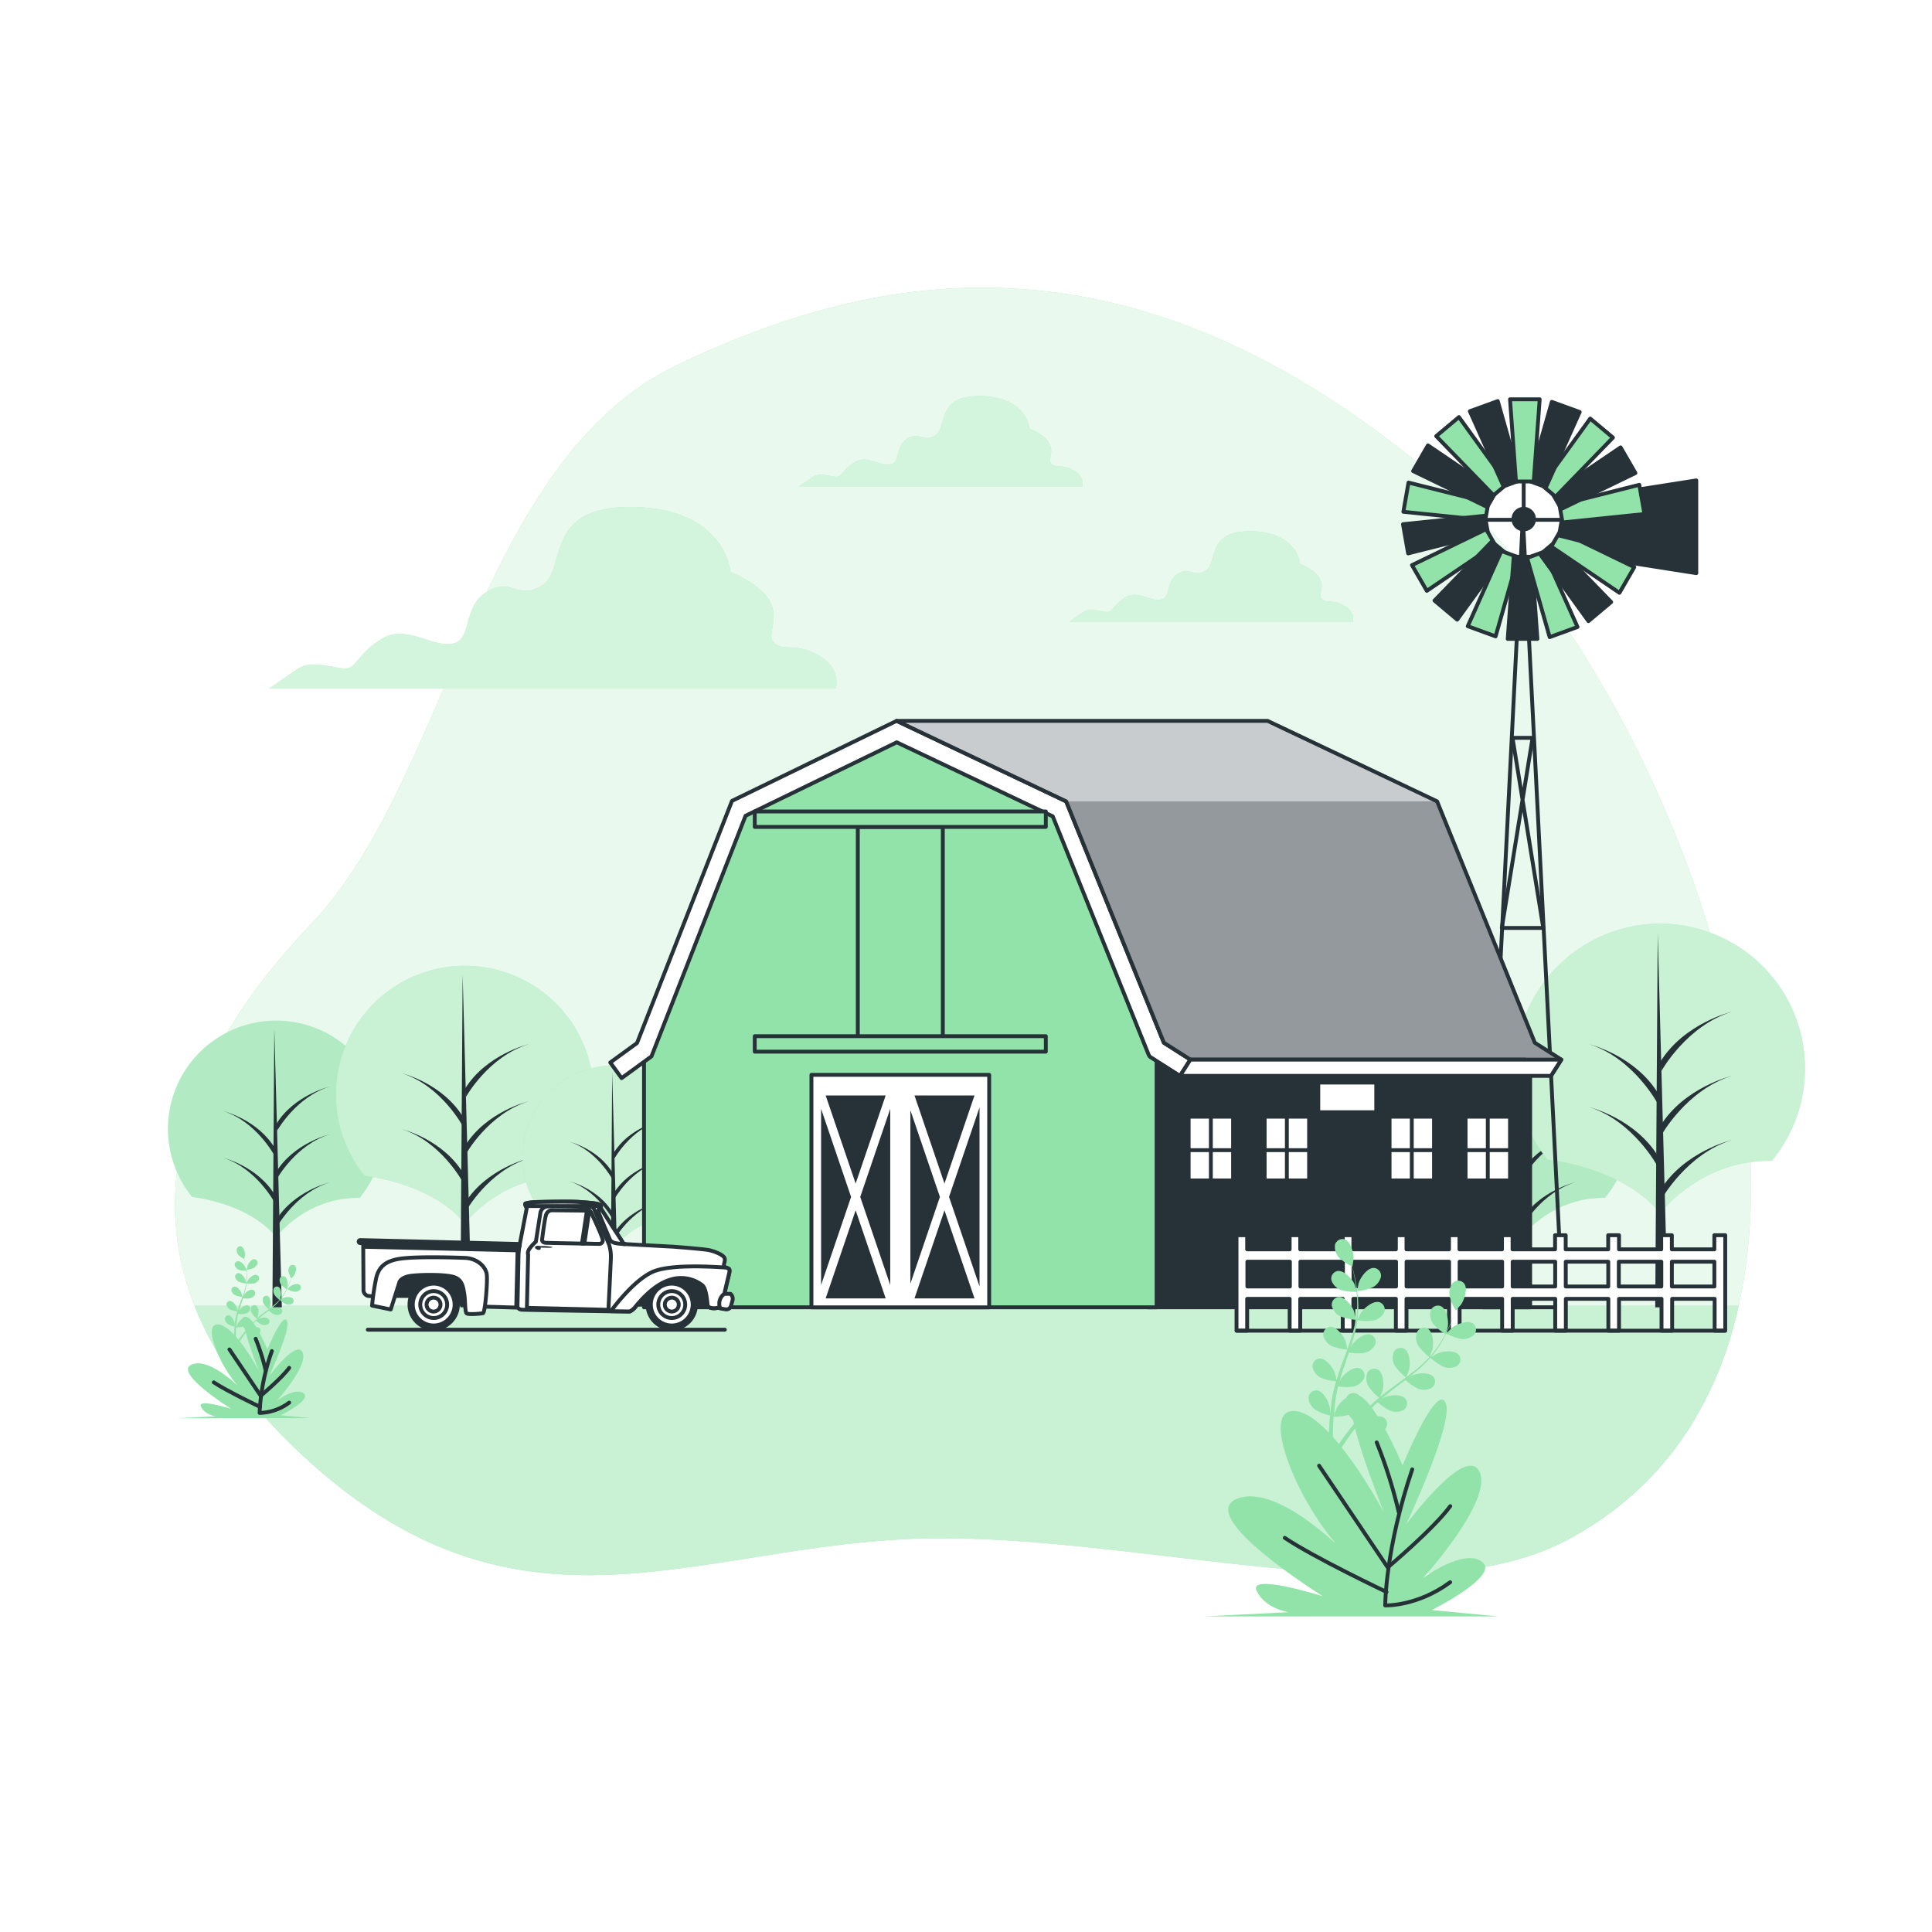 <svg class="animated" id="freepik_stories-country-side" xmlns="http://www.w3.org/2000/svg" xmlns:xlink="http://www.w3.org/1999/xlink" viewBox="0 0 500 500" version="1.1" xmlns:svgjs="http://svgjs.com/svgjs"><style>svg#freepik_stories-country-side:not(.animated) .animable {opacity: 0;}svg#freepik_stories-country-side.animated #freepik--Clouds--inject-31 {animation: 1s 1 forwards cubic-bezier(.36,-0.01,.5,1.38) slideLeft,1.5s Infinite  linear floating;animation-delay: 0s,1s;}            @keyframes slideLeft {                0% {                    opacity: 0;                    transform: translateX(-30px);                }                100% {                    opacity: 1;                    transform: translateX(0);                }            }                    @keyframes floating {                0% {                    opacity: 1;                    transform: translateY(0px);                }                50% {                    transform: translateY(-10px);                }                100% {                    opacity: 1;                    transform: translateY(0px);                }            }        </style><g id="freepik--background-simple--inject-31" class="animable" style="transform-origin: 249.226px 241.047px;"><path d="M452,326.14c8.83-69.74-34-162.42-78.33-200.69-80.09-69.1-146.63-55.74-198.39-31S116.18,201.84,80.44,239.22,24.38,326.88,78.6,376.94s98,24.62,154.64,21.44,131.85,21.82,172.51.09C434.15,383.3,448.13,357,452,326.14Z" style="fill: rgb(146, 227, 169); transform-origin: 249.226px 241.047px;" id="elmn07bok84bi" class="animable"></path><g id="elbx6q0r1djql"><path d="M452,326.14c8.83-69.74-34-162.42-78.33-200.69-80.09-69.1-146.63-55.74-198.39-31S116.18,201.84,80.44,239.22,24.38,326.88,78.6,376.94s98,24.62,154.64,21.44,131.85,21.82,172.51.09C434.15,383.3,448.13,357,452,326.14Z" style="fill: rgb(255, 255, 255); opacity: 0.8; transform-origin: 249.226px 241.047px;" class="animable"></path></g></g><g id="freepik--Floor--inject-31" class="animable" style="transform-origin: 250.16px 372.764px;"><path d="M50.33,337.92c5.05,12.86,14.12,25.95,28.27,39,54.22,50.05,98,24.62,154.64,21.44s131.85,21.82,172.51.09c24.7-13.2,38.5-34.85,44.24-60.55Z" style="fill: rgb(146, 227, 169); transform-origin: 250.16px 372.764px;" id="elvv1jvsms4wh" class="animable"></path><g id="elwb9ifwdj0fi"><path d="M50.33,337.92c5.05,12.86,14.12,25.95,28.27,39,54.22,50.05,98,24.62,154.64,21.44s131.85,21.82,172.51.09c24.7-13.2,38.5-34.85,44.24-60.55Z" style="fill: rgb(255, 255, 255); opacity: 0.5; transform-origin: 250.16px 372.764px;" class="animable"></path></g></g><g id="freepik--Clouds--inject-31" class="animable animator-active" style="transform-origin: 209.93px 140.346px;"><path d="M211.64,169.5c-6.37-3.48-9.27-.58-11.59-3.48s6.38-10.43-11-18c0,0-1.16-16.23-24.92-16.81s-17.38,16.23-23.76,20.28-8.11-2.31-14.48,1.74-3.48,12.17-8.7,13.33-12.17-5.21-18.54-1.16S92.26,173,89.37,173s-8.7-2.32-12.17,0-7.54,5.21-7.54,5.21H216.28S218,173,211.64,169.5Z" style="fill: rgb(146, 227, 169); transform-origin: 143.076px 154.703px;" id="el71be4diq81n" class="animable"></path><path d="M277.76,121.65c-3.19-1.74-4.64-.29-5.8-1.74s3.19-5.23-5.52-9c0,0-.58-8.13-12.48-8.42s-8.7,8.13-11.89,10.16-4.07-1.16-7.26.87-1.74,6.1-4.35,6.68-6.1-2.62-9.29-.58-3.19,3.77-4.64,3.77-4.35-1.16-6.1,0-3.77,2.61-3.77,2.61h73.42S281,123.39,277.76,121.65Z" style="fill: rgb(146, 227, 169); transform-origin: 243.43px 114.241px;" id="el90htn4g0qdf" class="animable"></path><path d="M347.76,156.65c-3.19-1.74-4.64-.29-5.8-1.74s3.19-5.23-5.52-9c0,0-.58-8.13-12.48-8.42s-8.7,8.13-11.89,10.16-4.07-1.16-7.26.87-1.74,6.1-4.35,6.68-6.1-2.62-9.29-.58-3.19,3.77-4.64,3.77-4.35-1.16-6.1,0-3.77,2.61-3.77,2.61h73.42S351,158.39,347.76,156.65Z" style="fill: rgb(146, 227, 169); transform-origin: 313.43px 149.241px;" id="eluhfx3gaei6" class="animable"></path><g id="elzcxtkiafgcp"><g style="opacity: 0.6; transform-origin: 209.93px 140.346px;" class="animable"><path d="M211.64,169.5c-6.37-3.48-9.27-.58-11.59-3.48s6.38-10.43-11-18c0,0-1.16-16.23-24.92-16.81s-17.38,16.23-23.76,20.28-8.11-2.31-14.48,1.74-3.48,12.17-8.7,13.33-12.17-5.21-18.54-1.16S92.26,173,89.37,173s-8.7-2.32-12.17,0-7.54,5.21-7.54,5.21H216.28S218,173,211.64,169.5Z" style="fill: rgb(255, 255, 255); transform-origin: 143.076px 154.703px;" id="el1urx1l08pfy" class="animable"></path><path d="M277.76,121.65c-3.19-1.74-4.64-.29-5.8-1.74s3.19-5.23-5.52-9c0,0-.58-8.13-12.48-8.42s-8.7,8.13-11.89,10.16-4.07-1.16-7.26.87-1.74,6.1-4.35,6.68-6.1-2.62-9.29-.58-3.19,3.77-4.64,3.77-4.35-1.16-6.1,0-3.77,2.61-3.77,2.61h73.42S281,123.39,277.76,121.65Z" style="fill: rgb(255, 255, 255); transform-origin: 243.43px 114.241px;" id="elcjoze2q7es" class="animable"></path><path d="M347.76,156.65c-3.19-1.74-4.64-.29-5.8-1.74s3.19-5.23-5.52-9c0,0-.58-8.13-12.48-8.42s-8.7,8.13-11.89,10.16-4.07-1.16-7.26.87-1.74,6.1-4.35,6.68-6.1-2.62-9.29-.58-3.19,3.77-4.64,3.77-4.35-1.16-6.1,0-3.77,2.61-3.77,2.61h73.42S351,158.39,347.76,156.65Z" style="fill: rgb(255, 255, 255); transform-origin: 313.43px 149.241px;" id="elvzaf0k94o79" class="animable"></path></g></g></g><g id="freepik--Trees--inject-31" class="animable" style="transform-origin: 255.307px 288.691px;"><path d="M49.76,309.79s14.41,1.43,21.71,10.36c0,0,7.71-10.35,21.56-10.13a28,28,0,1,0-43.27-.2Z" style="fill: rgb(146, 227, 169); transform-origin: 71.477px 292.148px;" id="elvhrcq7wk9e" class="animable"></path><g id="eldt8zin3waqf"><path d="M49.76,309.79s14.41,1.43,21.71,10.36c0,0,7.71-10.35,21.56-10.13a28,28,0,1,0-43.27-.2Z" style="fill: rgb(255, 255, 255); opacity: 0.3; transform-origin: 71.477px 292.148px;" class="animable"></path></g><polygon points="70.99 266.13 70.5 338.33 72.94 338.33 70.99 266.13" style="fill: rgb(38, 50, 56); transform-origin: 71.72px 302.23px;" id="el78aezexpnio" class="animable"></polygon><path d="M71.72,317.43s4.86-8.76,13.62-11.43c0,0-9.24,2.19-13.86,9.72Z" style="fill: rgb(38, 50, 56); transform-origin: 78.41px 311.715px;" id="elj5m0sm6nbio" class="animable"></path><path d="M71.72,292.63s4.86-8.75,13.62-11.43c0,0-9.24,2.19-13.86,9.73Z" style="fill: rgb(38, 50, 56); transform-origin: 78.41px 286.915px;" id="elbrtd32ktxv" class="animable"></path><path d="M71.72,305s4.86-8.76,13.62-11.43c0,0-9.24,2.19-13.86,9.72Z" style="fill: rgb(38, 50, 56); transform-origin: 78.41px 299.285px;" id="elbpfqqet267q" class="animable"></path><path d="M71,299s-4.69-8.75-13.14-11.43c0,0,8.92,2.19,13.37,9.73Z" style="fill: rgb(38, 50, 56); transform-origin: 64.545px 293.285px;" id="elcv5f2lg4oyk" class="animable"></path><path d="M71,311.1s-4.69-8.75-13.14-11.42c0,0,8.92,2.19,13.37,9.72Z" style="fill: rgb(38, 50, 56); transform-origin: 64.545px 305.39px;" id="elh4gqsk2dk8d" class="animable"></path><path d="M94.43,304.32s17.16,1.7,25.87,12.34c0,0,9.19-12.33,25.7-12.08a33.36,33.36,0,1,0-51.58-.23Z" style="fill: rgb(146, 227, 169); transform-origin: 120.304px 283.303px;" id="el9jg63sq8hsd" class="animable"></path><g id="ely043hblcxw"><path d="M94.43,304.32s17.16,1.7,25.87,12.34c0,0,9.19-12.33,25.7-12.08a33.36,33.36,0,1,0-51.58-.23Z" style="fill: rgb(255, 255, 255); opacity: 0.5; transform-origin: 120.304px 283.303px;" class="animable"></path></g><polygon points="119.73 252.28 119.15 338.33 122.05 338.33 119.73 252.28" style="fill: rgb(38, 50, 56); transform-origin: 120.6px 295.305px;" id="elgp0194yq0eq" class="animable"></polygon><path d="M120.6,313.42s5.79-10.43,16.22-13.62c0,0-11,2.61-16.51,11.59Z" style="fill: rgb(38, 50, 56); transform-origin: 128.565px 306.61px;" id="elkxf1wottj6" class="animable"></path><path d="M120.6,283.86s5.79-10.43,16.22-13.62c0,0-11,2.61-16.51,11.59Z" style="fill: rgb(38, 50, 56); transform-origin: 128.565px 277.05px;" id="elvhhiap7h1ob" class="animable"></path><path d="M120.6,298.64s5.79-10.43,16.22-13.62c0,0-11,2.61-16.51,11.59Z" style="fill: rgb(38, 50, 56); transform-origin: 128.565px 291.83px;" id="el9avbw9uxs3n" class="animable"></path><path d="M119.74,291.4s-5.59-10.43-15.66-13.62c0,0,10.63,2.61,15.94,11.59Z" style="fill: rgb(38, 50, 56); transform-origin: 112.05px 284.59px;" id="elagfvtmxtu85" class="animable"></path><path d="M119.74,305.88s-5.59-10.43-15.66-13.62c0,0,10.63,2.61,15.94,11.59Z" style="fill: rgb(38, 50, 56); transform-origin: 112.05px 299.07px;" id="elrv0np971dwb" class="animable"></path><path d="M140.52,314.26s12.16,1.2,18.31,8.73a23.55,23.55,0,0,1,18.2-8.55,23.62,23.62,0,1,0-36.51-.16Z" style="fill: rgb(146, 227, 169); transform-origin: 158.841px 299.371px;" id="eliutiuwyw4vc" class="animable"></path><g id="elyjg7bte9yr"><path d="M140.52,314.26s12.16,1.2,18.31,8.73a23.55,23.55,0,0,1,18.2-8.55,23.62,23.62,0,1,0-36.51-.16Z" style="fill: rgb(255, 255, 255); opacity: 0.5; transform-origin: 158.841px 299.371px;" class="animable"></path></g><polygon points="158.43 277.42 158.02 338.33 160.07 338.33 158.43 277.42" style="fill: rgb(38, 50, 56); transform-origin: 159.045px 307.875px;" id="el0inby24kks" class="animable"></polygon><path d="M159.05,320.7s4.1-7.39,11.48-9.64c0,0-7.79,1.84-11.69,8.2Z" style="fill: rgb(38, 50, 56); transform-origin: 164.685px 315.88px;" id="elg35g2cl33c" class="animable"></path><path d="M159.05,299.78s4.1-7.39,11.48-9.64c0,0-7.79,1.84-11.69,8.2Z" style="fill: rgb(38, 50, 56); transform-origin: 164.685px 294.96px;" id="elg9njo33ja8k" class="animable"></path><path d="M159.05,310.24s4.1-7.39,11.48-9.64c0,0-7.79,1.84-11.69,8.2Z" style="fill: rgb(38, 50, 56); transform-origin: 164.685px 305.42px;" id="elzuocf13x7z" class="animable"></path><path d="M158.44,305.11s-4-7.38-11.08-9.64c0,0,7.52,1.85,11.28,8.2Z" style="fill: rgb(38, 50, 56); transform-origin: 153px 300.29px;" id="elbwok6qpd3e8" class="animable"></path><path d="M158.44,315.36s-4-7.38-11.08-9.64c0,0,7.52,1.85,11.28,8.21Z" style="fill: rgb(38, 50, 56); transform-origin: 153px 310.54px;" id="ele9s2d90gos7" class="animable"></path><path d="M372.07,309.79s14.4,1.43,21.7,10.36c0,0,7.72-10.35,21.57-10.13a28,28,0,1,0-43.27-.2Z" style="fill: rgb(146, 227, 169); transform-origin: 393.787px 292.148px;" id="eltx9mng9zfs" class="animable"></path><g id="el8fyw8brzu4e"><path d="M372.07,309.79s14.4,1.43,21.7,10.36c0,0,7.72-10.35,21.57-10.13a28,28,0,1,0-43.27-.2Z" style="fill: rgb(255, 255, 255); opacity: 0.3; transform-origin: 393.787px 292.148px;" class="animable"></path></g><polygon points="393.3 266.13 392.81 338.33 395.24 338.33 393.3 266.13" style="fill: rgb(38, 50, 56); transform-origin: 394.025px 302.23px;" id="elb9podxlt7gh" class="animable"></polygon><path d="M394,317.43s4.86-8.76,13.61-11.43c0,0-9.24,2.19-13.86,9.72Z" style="fill: rgb(38, 50, 56); transform-origin: 400.68px 311.715px;" id="eld0txqqa5sv" class="animable"></path><path d="M394,292.63s4.86-8.75,13.61-11.43c0,0-9.24,2.19-13.86,9.73Z" style="fill: rgb(38, 50, 56); transform-origin: 400.68px 286.915px;" id="el1cy8ygzr265" class="animable"></path><path d="M394,305s4.86-8.76,13.61-11.43c0,0-9.24,2.19-13.86,9.72Z" style="fill: rgb(38, 50, 56); transform-origin: 400.68px 299.285px;" id="elb5zh0i485tn" class="animable"></path><path d="M393.31,299s-4.7-8.75-13.14-11.43c0,0,8.91,2.19,13.37,9.73Z" style="fill: rgb(38, 50, 56); transform-origin: 386.855px 293.285px;" id="el0ibucuta8qs" class="animable"></path><path d="M393.31,311.1s-4.7-8.75-13.14-11.42c0,0,8.91,2.19,13.37,9.72Z" style="fill: rgb(38, 50, 56); transform-origin: 386.855px 305.39px;" id="elgpg3kcvqdy8" class="animable"></path><path d="M400.6,300.11S419.89,302,429.66,314c0,0,10.33-13.85,28.88-13.57a37.49,37.49,0,1,0-58-.26Z" style="fill: rgb(146, 227, 169); transform-origin: 429.647px 276.526px;" id="elr1xo64xdzvo" class="animable"></path><g id="el8z7cy02tuli"><path d="M400.6,300.11S419.89,302,429.66,314c0,0,10.33-13.85,28.88-13.57a37.49,37.49,0,1,0-58-.26Z" style="fill: rgb(255, 255, 255); opacity: 0.5; transform-origin: 429.647px 276.526px;" class="animable"></path></g><polygon points="429.02 241.64 428.37 338.33 431.63 338.33 429.02 241.64" style="fill: rgb(38, 50, 56); transform-origin: 430px 289.985px;" id="el956dildjtko" class="animable"></polygon><path d="M430,310.34s6.51-11.72,18.23-15.31c0,0-12.37,2.93-18.56,13Z" style="fill: rgb(38, 50, 56); transform-origin: 438.95px 302.685px;" id="elf7nlxstf8n9" class="animable"></path><path d="M430,277.13s6.51-11.72,18.23-15.3c0,0-12.37,2.93-18.56,13Z" style="fill: rgb(38, 50, 56); transform-origin: 438.95px 269.48px;" id="el5hflsx712fr" class="animable"></path><path d="M430,293.73s6.51-11.72,18.23-15.3c0,0-12.37,2.93-18.56,13Z" style="fill: rgb(38, 50, 56); transform-origin: 438.95px 286.08px;" id="el0og801g8fl4g" class="animable"></path><path d="M429,285.59s-6.28-11.72-17.59-15.3c0,0,11.94,2.93,17.91,13Z" style="fill: rgb(38, 50, 56); transform-origin: 420.365px 277.94px;" id="elnzhrp73tfks" class="animable"></path><path d="M429,301.87s-6.28-11.72-17.59-15.3c0,0,11.94,2.93,17.91,13Z" style="fill: rgb(38, 50, 56); transform-origin: 420.365px 294.22px;" id="el2yhutbnrlxm" class="animable"></path></g><g id="freepik--Windmill--inject-31" class="animable" style="transform-origin: 401.045px 220.835px;"><polygon points="408.33 143.53 439 148.33 439 124.33 408.33 129.13 408.33 143.53" style="fill: rgb(38, 50, 56); stroke: rgb(38, 50, 56); stroke-linecap: round; stroke-linejoin: round; transform-origin: 423.665px 136.33px;" id="elgkh01dupcfn" class="animable"></polygon><polygon points="394.12 134.03 383.79 338.33 404.45 338.33 394.12 134.03" style="fill: none; stroke: rgb(38, 50, 56); stroke-linecap: round; stroke-linejoin: round; transform-origin: 394.12px 236.18px;" id="el1e4orbmxbyp" class="animable"></polygon><line x1="394.33" y1="134.34" x2="394.33" y2="121.35" style="fill: none; stroke: rgb(38, 50, 56); stroke-linecap: round; stroke-linejoin: round; transform-origin: 394.33px 127.845px;" id="ellebrl4j972" class="animable"></line><line x1="383.1" y1="134.53" x2="405.26" y2="134.53" style="fill: none; stroke: rgb(38, 50, 56); stroke-linecap: round; stroke-linejoin: round; transform-origin: 394.18px 134.53px;" id="elkzk8twr3zhn" class="animable"></line><polygon points="399.4 240.15 388.67 240.15 396.63 190.95 391.44 190.95 399.4 240.15" style="fill: none; stroke: rgb(38, 50, 56); stroke-linecap: round; stroke-linejoin: round; transform-origin: 394.035px 215.55px;" id="eln9icjk47nni" class="animable"></polygon><polygon points="385.19 130.09 384.39 134.63 363.19 132.45 364.52 124.89 385.19 130.09" style="fill: rgb(146, 227, 169); stroke: rgb(38, 50, 56); stroke-linecap: round; stroke-linejoin: round; transform-origin: 374.19px 129.76px;" id="elu1ap54f7gfa" class="animable"></polygon><polygon points="384.29 133.48 385.09 138.01 364.42 143.22 363.09 135.66 384.29 133.48" style="fill: rgb(38, 50, 56); stroke: rgb(38, 50, 56); stroke-linecap: round; stroke-linejoin: round; transform-origin: 374.09px 138.35px;" id="elssq65rq4cqh" class="animable"></polygon><polygon points="384.6 136.96 386.9 140.95 369.26 152.91 365.42 146.26 384.6 136.96" style="fill: rgb(146, 227, 169); stroke: rgb(38, 50, 56); stroke-linecap: round; stroke-linejoin: round; transform-origin: 376.16px 144.935px;" id="elr7lmvohuash" class="animable"></polygon><polygon points="386.08 140.14 389.61 143.1 377.12 160.37 371.24 155.43 386.08 140.14" style="fill: rgb(38, 50, 56); stroke: rgb(38, 50, 56); stroke-linecap: round; stroke-linejoin: round; transform-origin: 380.425px 150.255px;" id="el9576nrct4t" class="animable"></polygon><polygon points="388.56 142.61 392.89 144.19 387.06 164.69 379.85 162.06 388.56 142.61" style="fill: rgb(146, 227, 169); stroke: rgb(38, 50, 56); stroke-linecap: round; stroke-linejoin: round; transform-origin: 386.37px 153.65px;" id="el88gn3c2n7kt" class="animable"></polygon><polygon points="391.74 144.09 396.34 144.09 397.88 165.34 390.2 165.34 391.74 144.09" style="fill: rgb(38, 50, 56); stroke: rgb(38, 50, 56); stroke-linecap: round; stroke-linejoin: round; transform-origin: 394.04px 154.715px;" id="el9py56fdc9n5" class="animable"></polygon><polygon points="395.22 144.39 399.55 142.81 408.26 162.26 401.05 164.89 395.22 144.39" style="fill: rgb(146, 227, 169); stroke: rgb(38, 50, 56); stroke-linecap: round; stroke-linejoin: round; transform-origin: 401.74px 153.85px;" id="el9d6w4oo30x" class="animable"></polygon><polygon points="398.61 143.48 402.13 140.52 416.97 155.81 411.09 160.75 398.61 143.48" style="fill: rgb(38, 50, 56); stroke: rgb(38, 50, 56); stroke-linecap: round; stroke-linejoin: round; transform-origin: 407.79px 150.635px;" id="eltk9ofspbdgs" class="animable"></polygon><polygon points="401.47 141.46 403.77 137.48 422.95 146.78 419.11 153.42 401.47 141.46" style="fill: rgb(146, 227, 169); stroke: rgb(38, 50, 56); stroke-linecap: round; stroke-linejoin: round; transform-origin: 412.21px 145.45px;" id="elt2ivlvvomyi" class="animable"></polygon><polygon points="403.48 138.59 404.28 134.06 425.48 136.24 424.14 143.8 403.48 138.59" style="fill: rgb(38, 50, 56); stroke: rgb(38, 50, 56); stroke-linecap: round; stroke-linejoin: round; transform-origin: 414.48px 138.93px;" id="el7s9131zlpba" class="animable"></polygon><polygon points="404.38 135.21 403.58 130.67 424.25 125.47 425.58 133.03 404.38 135.21" style="fill: rgb(146, 227, 169); stroke: rgb(38, 50, 56); stroke-linecap: round; stroke-linejoin: round; transform-origin: 414.58px 130.34px;" id="el7ct48m38v0x" class="animable"></polygon><polygon points="404.07 131.72 401.77 127.73 419.41 115.78 423.25 122.42 404.07 131.72" style="fill: rgb(38, 50, 56); stroke: rgb(38, 50, 56); stroke-linecap: round; stroke-linejoin: round; transform-origin: 412.51px 123.75px;" id="el5st6no2hatw" class="animable"></polygon><polygon points="402.59 128.55 399.06 125.59 411.55 108.32 417.43 113.25 402.59 128.55" style="fill: rgb(146, 227, 169); stroke: rgb(38, 50, 56); stroke-linecap: round; stroke-linejoin: round; transform-origin: 408.245px 118.435px;" id="el8awgqrchuhw" class="animable"></polygon><polygon points="400.11 126.08 395.78 124.5 401.61 104 408.82 106.63 400.11 126.08" style="fill: rgb(38, 50, 56); stroke: rgb(38, 50, 56); stroke-linecap: round; stroke-linejoin: round; transform-origin: 402.3px 115.04px;" id="elyszwpyzgbab" class="animable"></polygon><polygon points="387.19 127.22 384.89 131.21 365.71 121.91 369.55 115.26 387.19 127.22" style="fill: rgb(38, 50, 56); stroke: rgb(38, 50, 56); stroke-linecap: round; stroke-linejoin: round; transform-origin: 376.45px 123.235px;" id="el11nzm83th9ng" class="animable"></polygon><polygon points="390.06 125.21 386.53 128.17 371.69 112.87 377.57 107.94 390.06 125.21" style="fill: rgb(146, 227, 169); stroke: rgb(38, 50, 56); stroke-linecap: round; stroke-linejoin: round; transform-origin: 380.875px 118.055px;" id="eldddve42rvjk" class="animable"></polygon><polygon points="393.44 124.3 389.11 125.87 380.4 106.42 387.62 103.8 393.44 124.3" style="fill: rgb(38, 50, 56); stroke: rgb(38, 50, 56); stroke-linecap: round; stroke-linejoin: round; transform-origin: 386.92px 114.835px;" id="elfjuteev98te" class="animable"></polygon><polygon points="396.93 124.6 392.33 124.6 390.79 103.34 398.47 103.34 396.93 124.6" style="fill: rgb(146, 227, 169); stroke: rgb(38, 50, 56); stroke-linecap: round; stroke-linejoin: round; transform-origin: 394.63px 113.97px;" id="elxntcx3dvwb" class="animable"></polygon><path d="M397,134.34a2.66,2.66,0,1,0-2.66,2.66A2.66,2.66,0,0,0,397,134.34Z" style="fill: rgb(38, 50, 56); stroke: rgb(38, 50, 56); stroke-linecap: round; stroke-linejoin: round; transform-origin: 394.34px 134.34px;" id="elwfy3i3203oj" class="animable"></path></g><g id="freepik--Farm--inject-31" class="animable" style="transform-origin: 302.21px 265.47px;"><rect x="297" y="271.83" width="99" height="66.5" style="fill: rgb(38, 50, 56); stroke: rgb(38, 50, 56); stroke-linecap: round; stroke-linejoin: round; transform-origin: 346.5px 305.08px;" id="els6n7ophmde" class="animable"></rect><polygon points="299.33 338.33 166.67 338.33 166.67 271.67 191.13 209.19 232 189.33 274.13 209.33 299.33 271.67 299.33 338.33" style="fill: rgb(146, 227, 169); stroke: rgb(38, 50, 56); stroke-linecap: round; stroke-linejoin: round; transform-origin: 233px 263.83px;" id="elxs0ogonx5tq" class="animable"></polygon><polygon points="160.87 279.02 157.93 274.98 164.86 269.94 189.44 207.27 232.05 186.56 275.92 207.39 301.21 269.86 308.07 274.23 305.39 278.44 297.58 273.47 297.28 273 272.46 211.28 232.08 192.11 192.95 211.12 168.6 273.39 160.87 279.02" style="fill: rgb(255, 255, 255); stroke: rgb(38, 50, 56); stroke-linecap: round; stroke-linejoin: round; transform-origin: 233px 232.79px;" id="el3fdlrpwxxo5" class="animable"></polygon><rect x="222" y="214" width="22" height="56.17" style="fill: rgb(146, 227, 169); stroke: rgb(38, 50, 56); stroke-linecap: round; stroke-linejoin: round; transform-origin: 233px 242.085px;" id="el4zc53mv7see" class="animable"></rect><rect x="210" y="278.17" width="46" height="60.17" style="fill: rgb(255, 255, 255); stroke: rgb(38, 50, 56); stroke-linecap: round; stroke-linejoin: round; transform-origin: 233px 308.255px;" id="eln39z84hfz" class="animable"></rect><rect x="195.33" y="268.17" width="75.33" height="4" style="fill: rgb(146, 227, 169); stroke: rgb(38, 50, 56); stroke-linecap: round; stroke-linejoin: round; transform-origin: 232.995px 270.17px;" id="el9gmbg3d3ns" class="animable"></rect><rect x="195.33" y="210" width="75.33" height="4" style="fill: rgb(146, 227, 169); stroke: rgb(38, 50, 56); stroke-linecap: round; stroke-linejoin: round; transform-origin: 232.995px 212px;" id="el42low0y6zcd" class="animable"></rect><polygon points="220.26 309.76 212.5 286.96 212.5 332.56 220.26 309.76" style="fill: rgb(38, 50, 56); transform-origin: 216.38px 309.76px;" id="ele7nj57avdl7" class="animable"></polygon><polygon points="229.21 283.5 213.68 283.5 221.44 306.3 229.21 283.5" style="fill: rgb(38, 50, 56); transform-origin: 221.445px 294.9px;" id="elgcd88skp0e" class="animable"></polygon><polygon points="221.44 313.23 213.68 336.02 229.21 336.02 221.44 313.23" style="fill: rgb(38, 50, 56); transform-origin: 221.445px 324.625px;" id="ely62x0szjutb" class="animable"></polygon><polygon points="222.63 309.76 230.39 332.56 230.39 286.96 222.63 309.76" style="fill: rgb(38, 50, 56); transform-origin: 226.51px 309.76px;" id="el0d7ufa1tfu0t" class="animable"></polygon><polygon points="252.2 283.5 236.67 283.5 244.43 306.3 252.2 283.5" style="fill: rgb(38, 50, 56); transform-origin: 244.435px 294.9px;" id="el7kc116q5w" class="animable"></polygon><polygon points="243.25 309.76 235.61 287.33 235.61 332.2 243.25 309.76" style="fill: rgb(38, 50, 56); transform-origin: 239.43px 309.765px;" id="elmv7hmg6srz" class="animable"></polygon><polygon points="245.61 309.76 253.5 332.92 253.5 286.6 245.61 309.76" style="fill: rgb(38, 50, 56); transform-origin: 249.555px 309.76px;" id="elsjei99eddu" class="animable"></polygon><polygon points="244.43 313.23 236.67 336.02 252.2 336.02 244.43 313.23" style="fill: rgb(38, 50, 56); transform-origin: 244.435px 324.625px;" id="elah5rj6pj6iv" class="animable"></polygon><polygon points="404.07 274.23 397.21 269.86 371.92 207.39 328.05 186.56 232.05 186.56 275.92 207.39 301.21 269.86 308.07 274.23 394.76 274.23 401.39 278.44 404.07 274.23" style="fill: rgb(38, 50, 56); transform-origin: 318.06px 232.5px;" id="elg3oqc1sx2qt" class="animable"></polygon><g style="clip-path: url(&quot;#freepik--clip-path--inject-31&quot;); transform-origin: 318.06px 232.5px;" id="elr5j2vlttron" class="animable"><g id="elbok6bjeov3k"><polygon points="404.07 274.23 397.21 269.86 371.92 207.39 328.05 186.56 232.05 186.56 275.92 207.39 301.21 269.86 308.07 274.23 394.76 274.23 401.39 278.44 404.07 274.23" style="fill: rgb(255, 255, 255); opacity: 0.5; transform-origin: 318.06px 232.5px;" class="animable"></polygon></g><g id="el4ubx5uqose7"><polygon points="275.92 207.39 371.92 207.39 328.05 186.56 232.05 186.56 275.92 207.39" style="fill: rgb(255, 255, 255); opacity: 0.5; transform-origin: 301.985px 196.975px;" class="animable"></polygon></g></g><polygon points="404.07 274.23 397.21 269.86 371.92 207.39 328.05 186.56 232.05 186.56 275.92 207.39 301.21 269.86 308.07 274.23 394.76 274.23 401.39 278.44 404.07 274.23" style="fill: none; stroke: rgb(38, 50, 56); stroke-linecap: round; stroke-linejoin: round; transform-origin: 318.06px 232.5px;" id="el9y2au35tbzo" class="animable"></polygon><polygon points="308.07 274.23 404.07 274.23 401.39 278.44 305.39 278.44 308.07 274.23" style="fill: rgb(255, 255, 255); stroke: rgb(38, 50, 56); stroke-linecap: round; stroke-linejoin: round; transform-origin: 354.73px 276.335px;" id="elx1t4afjca5m" class="animable"></polygon><rect x="308.12" y="289.5" width="4.75" height="7.66" style="fill: rgb(255, 255, 255); transform-origin: 310.495px 293.33px;" id="elsuhr9qo0lph" class="animable"></rect><rect x="313.87" y="289.5" width="4.75" height="7.66" style="fill: rgb(255, 255, 255); transform-origin: 316.245px 293.33px;" id="elyhoudmyp62s" class="animable"></rect><rect x="308.12" y="298.16" width="4.75" height="6.84" style="fill: rgb(255, 255, 255); transform-origin: 310.495px 301.58px;" id="el7y2rrmqo727" class="animable"></rect><rect x="313.87" y="298.16" width="4.75" height="6.84" style="fill: rgb(255, 255, 255); transform-origin: 316.245px 301.58px;" id="el69hxzrl2zy4" class="animable"></rect><rect x="327.79" y="289.5" width="4.75" height="7.66" style="fill: rgb(255, 255, 255); transform-origin: 330.165px 293.33px;" id="el86rvpsc2no" class="animable"></rect><rect x="333.54" y="289.5" width="4.75" height="7.66" style="fill: rgb(255, 255, 255); transform-origin: 335.915px 293.33px;" id="elywtpiuw4y4" class="animable"></rect><rect x="327.79" y="298.16" width="4.75" height="6.84" style="fill: rgb(255, 255, 255); transform-origin: 330.165px 301.58px;" id="ellq9xy0j08wg" class="animable"></rect><rect x="333.54" y="298.16" width="4.75" height="6.84" style="fill: rgb(255, 255, 255); transform-origin: 335.915px 301.58px;" id="elx3pb1xglvyb" class="animable"></rect><rect x="360.12" y="289.5" width="4.75" height="7.66" style="fill: rgb(255, 255, 255); transform-origin: 362.495px 293.33px;" id="elr15aeyet17" class="animable"></rect><rect x="365.87" y="289.5" width="4.75" height="7.66" style="fill: rgb(255, 255, 255); transform-origin: 368.245px 293.33px;" id="el4mm7kdni9" class="animable"></rect><rect x="360.12" y="298.16" width="4.75" height="6.84" style="fill: rgb(255, 255, 255); transform-origin: 362.495px 301.58px;" id="el3bfsftnuuey" class="animable"></rect><rect x="365.87" y="298.16" width="4.75" height="6.84" style="fill: rgb(255, 255, 255); transform-origin: 368.245px 301.58px;" id="elovx1al8qkj" class="animable"></rect><rect x="379.79" y="289.5" width="4.75" height="7.66" style="fill: rgb(255, 255, 255); transform-origin: 382.165px 293.33px;" id="elswp2p68fptj" class="animable"></rect><rect x="385.54" y="289.5" width="4.75" height="7.66" style="fill: rgb(255, 255, 255); transform-origin: 387.915px 293.33px;" id="elgba3uokvy45" class="animable"></rect><rect x="379.79" y="298.16" width="4.75" height="6.84" style="fill: rgb(255, 255, 255); transform-origin: 382.165px 301.58px;" id="eltcmbruys6o" class="animable"></rect><rect x="385.54" y="298.16" width="4.75" height="6.84" style="fill: rgb(255, 255, 255); transform-origin: 387.915px 301.58px;" id="elrgfhwbiqwln" class="animable"></rect><rect x="341.67" y="280.67" width="14" height="6.67" style="fill: rgb(255, 255, 255); transform-origin: 348.67px 284.005px;" id="el7jcz323s3a2" class="animable"></rect><path d="M443.67,319.67v3.66h-11v-3.66h-2.75v3.66H419v-3.66H416.2v3.66h-11v-3.66h-2.75v3.66h-11v-3.66h-2.74v3.66h-11v-3.66H375v3.66H364v-3.66h-2.75v3.66h-11v-3.66h-2.75v3.66h-11v-3.66h-2.74v3.66h-11v-3.66h-2.75v24.71h2.75v-8.24h11v8.24h2.74v-8.24h11v8.24h2.75v-8.24h11v8.24H364v-8.24h11v8.24h2.75v-8.24h11v8.24h2.74v-8.24h11v8.24h2.75v-8.24h11v8.24H419v-8.24h11v8.24h2.75v-8.24h11v8.24h2.74V319.67ZM322.82,332.94v-6.41h11v6.41Zm13.73,0v-6.41h11v6.41Zm13.74,0v-6.41h11v6.41Zm13.73,0v-6.41h11v6.41Zm13.73,0v-6.41h11v6.41Zm13.73,0v-6.41h11v6.41Zm13.74,0v-6.41h11v6.41Zm13.73,0v-6.41h11v6.41Zm13.73,0v-6.41h11v6.41Z" style="fill: rgb(255, 255, 255); stroke: rgb(38, 50, 56); stroke-linecap: round; stroke-linejoin: round; transform-origin: 383.25px 332.025px;" id="elhipzg9paenj" class="animable"></path><line x1="320.07" y1="344.38" x2="446.41" y2="344.38" style="fill: none; stroke: rgb(38, 50, 56); stroke-linecap: round; stroke-linejoin: round; transform-origin: 383.24px 344.38px;" id="el9y5wy8rxc8r" class="animable"></line></g><g id="freepik--Plants--inject-31" class="animable" style="transform-origin: 216.72px 369.498px;"><path d="M351.21,334.15s.38-2,.42-2.11c.46-1.42,2.18-3.9,3.85-3.9a2,2,0,0,1,1.91,2.25,4.15,4.15,0,0,1-2.13,2.76A14.42,14.42,0,0,1,351.21,334.15Z" style="fill: rgb(146, 227, 169); transform-origin: 354.308px 331.145px;" id="elm8oaaouaadc" class="animable"></path><path d="M348,320.75c1.57.56,2.35,3.48,2.3,5,0,.13-.3,2.14-.33,2.13l0,0c.13.46.26.95.39,1.5.24,1,.5,2.13.69,3.39a34.62,34.62,0,0,1,.45,4.08,25.44,25.44,0,0,1-.16,4.58.13.13,0,0,1,0,.06c.21-.45.83-1.67.89-1.76.82-1.25,3.13-3.18,4.75-2.73a2,2,0,0,1,1.24,2.67,4.13,4.13,0,0,1-2.78,2.09,13.72,13.72,0,0,1-4.13-.1,34.61,34.61,0,0,1-1,4.57c-.25.88-.52,1.75-.81,2.62l.39-.76c.82-1.25,3.14-3.18,4.75-2.73a2,2,0,0,1,1.24,2.67,4.13,4.13,0,0,1-2.78,2.09,13.07,13.07,0,0,1-4-.08l-.33,1c-.56,1.6-1.12,3.19-1.61,4.77-.18.56-.33,1.11-.49,1.67.17-.34.32-.62.34-.66.82-1.25,3.14-3.18,4.75-2.74a2,2,0,0,1,1.24,2.68,4.14,4.14,0,0,1-2.78,2.09,12.54,12.54,0,0,1-3.9-.07c-.14.58-.28,1.15-.39,1.71-.07.38-.16.75-.21,1.14s-.11.77-.16,1.14c-.07.74-.16,1.49-.21,2.2,0,.5-.08,1-.11,1.45.17-.55.52-1.63.56-1.72a7.78,7.78,0,0,1,2.56-2.91,2.16,2.16,0,0,1,.22-.39,2,2,0,0,1,2.91-.45c1.27,1.09.95,4.09.37,5.47,0,.08-.51.92-.81,1.44l.68-.84c.46-.57.94-1.12,1.46-1.72l.78-.85c.26-.29.56-.56.85-.85.66-.64,1.37-1.27,2.1-1.88a13.17,13.17,0,0,1-2.74-2.88,4.16,4.16,0,0,1-.34-3.47,2,2,0,0,1,2.81-.89c1.42.89,1.56,3.9,1.19,5.35,0,.09-.4,1.1-.62,1.65.44-.36.88-.73,1.34-1.08,1.32-1,2.69-2,4.05-3l1.25-.93a13.6,13.6,0,0,1-2.86-3,4.12,4.12,0,0,1-.33-3.47,2,2,0,0,1,2.8-.89c1.42.89,1.56,3.91,1.2,5.35,0,.11-.58,1.56-.74,1.93.91-.68,1.81-1.37,2.68-2.08a34.83,34.83,0,0,0,3.31-3.08,13.74,13.74,0,0,1-2.88-3,4.1,4.1,0,0,1-.33-3.46,2,2,0,0,1,2.81-.89c1.41.89,1.55,3.9,1.19,5.35,0,.09-.44,1.2-.66,1.72l.09.05a25.61,25.61,0,0,0,2.71-3.64c.45-.71.84-1.41,1.2-2.1a13.62,13.62,0,0,1-3.11-2.6,4.18,4.18,0,0,1-.71-3.41,2,2,0,0,1,2.69-1.2c1.51.73,2,3.71,1.78,5.19,0,.08-.22.89-.38,1.47.16-.31.33-.63.48-.94.55-1.14,1-2.21,1.36-3.17.21-.55.38-1,.55-1.51a13.21,13.21,0,0,1-1.55-3.72A4.18,4.18,0,0,1,376,332a2,2,0,0,1,2.94.19c1,1.34,0,4.2-.82,5.42-.07.1-1.43,1.61-1.45,1.59v0c-.15.45-.31.93-.5,1.46-.36,1-.77,2.05-1.3,3.21a32.63,32.63,0,0,1-1.88,3.65,25.49,25.49,0,0,1-2.66,3.74l0,0c.41-.26,1.6-.94,1.7-1,1.37-.59,4.37-.92,5.47.34a2,2,0,0,1-.44,2.91,4.13,4.13,0,0,1-3.47.21,14,14,0,0,1-3.39-2.35,34.53,34.53,0,0,1-3.35,3.26c-.69.59-1.4,1.17-2.12,1.74l.75-.42c1.37-.59,4.37-.92,5.47.34a2,2,0,0,1-.44,2.91,4.13,4.13,0,0,1-3.47.21,13,13,0,0,1-3.3-2.27l-.84.65c-1.34,1-2.68,2-4,3.08-.45.37-.89.75-1.32,1.12l.65-.36c1.37-.59,4.37-.92,5.47.34a2,2,0,0,1-.44,2.92,4.18,4.18,0,0,1-3.48.21,12.57,12.57,0,0,1-3.21-2.21c-.44.4-.87.8-1.27,1.21s-.55.54-.8.84l-.77.86c-.47.57-.95,1.15-1.39,1.72-.31.39-.6.77-.89,1.15.45-.37,1.34-1.08,1.42-1.13,1.27-.79,4.18-1.57,5.46-.49a2,2,0,0,1,0,2.94,4.16,4.16,0,0,1-3.41.74,13.59,13.59,0,0,1-3.68-1.8c-.48.63-.94,1.25-1.37,1.84-1.47,2-2.63,3.8-3.42,5l-.08.12-1-.49.16-.24c.83-1.24,2-3,3.57-5,.48-.64,1-1.32,1.56-2a23.09,23.09,0,0,1-1.58-2,14.56,14.56,0,0,1-3.94.48c-.05.79-.1,1.56-.13,2.29-.1,2.52-.09,4.62-.07,6.09v.17l-1.12-.54c0-1.46.05-3.44.2-5.77,0-.81.12-1.66.2-2.54a13.93,13.93,0,0,1-3.82-1.5,4.12,4.12,0,0,1-1.75-3,2,2,0,0,1,2.17-2c1.66.21,3.05,2.89,3.33,4.35,0,.09.08,1.05.12,1.66,0-.36.06-.71.1-1.08.07-.73.17-1.46.27-2.24l.18-1.14c.06-.39.16-.78.24-1.18.2-.9.45-1.82.72-2.73a12.77,12.77,0,0,1-3.88-.89,4.14,4.14,0,0,1-2.19-2.7,2,2,0,0,1,1.85-2.3c1.67,0,3.45,2.4,3.94,3.81,0,.09.27,1.14.4,1.72.16-.55.33-1.1.51-1.64.54-1.59,1.14-3.17,1.72-4.75.18-.49.36-1,.53-1.46a13.86,13.86,0,0,1-4-.9,4.15,4.15,0,0,1-2.19-2.71,2,2,0,0,1,1.85-2.29c1.67,0,3.45,2.39,3.95,3.8,0,.11.38,1.62.44,2,.39-1.07.76-2.13,1.09-3.2a34.67,34.67,0,0,0,1.06-4.4,13.7,13.7,0,0,1-4-.91,4.09,4.09,0,0,1-2.19-2.7,2,2,0,0,1,1.85-2.29c1.67,0,3.45,2.39,3.94,3.8,0,.1.3,1.25.41,1.8h.09a25.32,25.32,0,0,0,.26-4.54c0-.84-.08-1.64-.16-2.41a13.43,13.43,0,0,1-4-.46,4.13,4.13,0,0,1-2.47-2.45,2,2,0,0,1,1.59-2.48c1.65-.22,3.69,2,4.34,3.35,0,.07.3.86.5,1.43-.05-.35-.08-.71-.13-1-.17-1.26-.4-2.39-.61-3.4-.13-.57-.26-1.09-.38-1.56a13.46,13.46,0,0,1-3.34-2.26,4.14,4.14,0,0,1-1.07-3.31A2,2,0,0,1,348,320.75Z" style="fill: rgb(146, 227, 169); transform-origin: 359.004px 348.278px;" id="ellmadp3fhaq" class="animable"></path><path d="M378.21,346.53a14.09,14.09,0,0,1-3.92-1.39s1.41-1.46,1.51-1.54c1.17-.93,4-2,5.36-1.11a2,2,0,0,1,.35,2.92A4.13,4.13,0,0,1,378.21,346.53Z" style="fill: rgb(146, 227, 169); transform-origin: 378.139px 344.355px;" id="el52dpmacra1w" class="animable"></path><path d="M363,379.26S355,360.14,350.58,361s7.61,30.48,7.61,30.48-13.95-26.32-23.47-26.32,3.49,29.1,15.54,38.79c0,0-19-20.5-30.13-16.07s22.2,25.22,22.2,25.22S323,407,325.2,411.68s8.25,5.55,8.25,5.55l-21.88,1.1h76.12l-17.13-1.66s17.77-8.87,13-12.47-15.23,4.16-15.23,4.16,18.08-19.95,14.59-27.43-19,13.57-19,13.57,12.69-26.88,10.15-31.59S363,379.26,363,379.26Z" style="fill: rgb(146, 227, 169); transform-origin: 349.63px 389.651px;" id="elll3ycnyle9a" class="animable"></path><path d="M365.49,380.27c-7,20.62-7,35.21-7,35.21s8.25.32,16.81-6" style="fill: none; stroke: rgb(38, 50, 56); stroke-linecap: round; stroke-linejoin: round; transform-origin: 366.895px 397.876px;" id="ell8n9xspwqnq" class="animable"></path><path d="M362,391.37a124.26,124.26,0,0,0-5.71-18.08" style="fill: none; stroke: rgb(38, 50, 56); stroke-linecap: round; stroke-linejoin: round; transform-origin: 359.145px 382.33px;" id="elcbgzpdxo8cl" class="animable"></path><path d="M341.38,379.32l17.76,26.33s12.06-10.15,16.18-15.86" style="fill: none; stroke: rgb(38, 50, 56); stroke-linecap: round; stroke-linejoin: round; transform-origin: 358.35px 392.485px;" id="elfdi9m2sqrgn" class="animable"></path><path d="M358.83,412s-18.72-8.88-26.33-14" style="fill: none; stroke: rgb(38, 50, 56); stroke-linecap: round; stroke-linejoin: round; transform-origin: 345.665px 405px;" id="elmmjrrq3x8sm" class="animable"></path><path d="M63.85,328.65s.17-.9.19-1c.21-.65,1-1.77,1.76-1.77a.9.9,0,0,1,.87,1,1.93,1.93,0,0,1-1,1.26A6.32,6.32,0,0,1,63.85,328.65Z" style="fill: rgb(146, 227, 169); transform-origin: 65.263px 327.265px;" id="eltarm08220x" class="animable"></path><path d="M62.38,322.55c.72.26,1.07,1.59,1,2.27,0,.05-.14,1-.15,1h0c0,.21.11.43.17.68.11.45.23,1,.32,1.54a16.83,16.83,0,0,1,.2,1.86,11.39,11.39,0,0,1-.07,2.09v0c.09-.2.37-.76.4-.8.37-.56,1.43-1.44,2.16-1.24a.9.9,0,0,1,.57,1.21,1.89,1.89,0,0,1-1.27,1,6,6,0,0,1-1.88-.05,15.94,15.94,0,0,1-.45,2.09c-.11.39-.24.79-.37,1.19l.18-.35c.37-.57,1.43-1.45,2.16-1.24A.9.9,0,0,1,66,335a1.89,1.89,0,0,1-1.27,1,6,6,0,0,1-1.82,0c-.06.15-.11.31-.16.46-.25.73-.5,1.45-.73,2.17-.08.25-.15.51-.22.76l.15-.3c.38-.57,1.43-1.45,2.17-1.25a.9.9,0,0,1,.56,1.22,1.88,1.88,0,0,1-1.26.95,5.5,5.5,0,0,1-1.78,0c-.06.26-.13.52-.18.78s-.07.34-.09.52,0,.35-.08.52c0,.33-.07.68-.09,1s0,.44,0,.66c.07-.25.24-.74.25-.78a3.61,3.61,0,0,1,1.17-1.33,1,1,0,0,1,.1-.17.9.9,0,0,1,1.32-.21c.58.5.44,1.86.17,2.49l-.37.66.31-.39.67-.78.35-.39c.12-.13.26-.25.39-.38.3-.3.63-.58,1-.86a5.86,5.86,0,0,1-1.25-1.31A1.91,1.91,0,0,1,65,338.3a.91.91,0,0,1,1.28-.41c.65.41.71,1.78.55,2.44,0,0-.19.5-.29.75l.61-.49c.6-.47,1.23-.92,1.85-1.37l.57-.42a6.12,6.12,0,0,1-1.3-1.36,1.87,1.87,0,0,1-.16-1.58.91.91,0,0,1,1.28-.4c.65.4.71,1.77.54,2.43,0,.05-.26.71-.33.88.42-.31.83-.62,1.22-.94a17,17,0,0,0,1.51-1.41A6.32,6.32,0,0,1,71,335.06a1.91,1.91,0,0,1-.16-1.58.91.91,0,0,1,1.28-.4c.65.4.71,1.77.55,2.43,0,.05-.2.55-.3.79l0,0a11.65,11.65,0,0,0,1.23-1.66c.21-.32.38-.64.55-1a6.37,6.37,0,0,1-1.42-1.19,1.92,1.92,0,0,1-.32-1.55.91.91,0,0,1,1.23-.55c.68.34.9,1.69.8,2.37,0,0-.09.4-.17.67l.22-.43c.25-.52.45-1,.62-1.45.09-.25.18-.47.25-.68a6.22,6.22,0,0,1-.7-1.7,1.91,1.91,0,0,1,.42-1.53.91.91,0,0,1,1.34.09c.46.61,0,1.91-.37,2.46,0,0-.65.74-.66.73v0c-.06.21-.14.43-.22.67-.17.44-.35.94-.59,1.46a15.54,15.54,0,0,1-.86,1.66,11.13,11.13,0,0,1-1.21,1.71l0,0c.19-.12.73-.43.78-.45.62-.27,2-.42,2.49.16a.89.89,0,0,1-.2,1.32,1.9,1.9,0,0,1-1.58.1,6.52,6.52,0,0,1-1.55-1.07A16.42,16.42,0,0,1,71,338l-1,.79.34-.19c.63-.26,2-.42,2.49.16a.89.89,0,0,1-.2,1.32,1.86,1.86,0,0,1-1.58.1,5.77,5.77,0,0,1-1.5-1l-.38.3c-.61.47-1.22.93-1.81,1.41-.21.16-.4.34-.6.51l.29-.17c.63-.27,2-.42,2.49.16a.89.89,0,0,1-.2,1.32,1.89,1.89,0,0,1-1.58.1,5.75,5.75,0,0,1-1.46-1c-.2.18-.4.36-.58.55s-.25.24-.37.38l-.35.39-.63.78-.4.53.64-.52c.58-.36,1.91-.71,2.49-.22a.9.9,0,0,1,0,1.34,1.93,1.93,0,0,1-1.55.34,6.19,6.19,0,0,1-1.68-.83l-.62.84c-.67.93-1.2,1.73-1.56,2.3l0,.06-.47-.23.08-.11c.37-.56.92-1.36,1.62-2.29.22-.29.46-.6.71-.91a10.51,10.51,0,0,1-.72-.9,6.61,6.61,0,0,1-1.79.22c0,.36-.05.71-.06,1,0,1.15,0,2.11,0,2.78v.08l-.51-.25c0-.67,0-1.57.09-2.63,0-.37,0-.76.09-1.16a6,6,0,0,1-1.74-.68,1.89,1.89,0,0,1-.8-1.37.9.9,0,0,1,1-.9c.76.09,1.39,1.31,1.51,2,0,0,0,.48.06.75,0-.16,0-.32,0-.49,0-.33.07-.66.12-1,0-.17.05-.34.08-.52s.08-.35.11-.53c.09-.41.21-.83.33-1.25a6,6,0,0,1-1.77-.4,1.89,1.89,0,0,1-1-1.23.91.91,0,0,1,.85-1.05c.76,0,1.57,1.09,1.79,1.74,0,0,.13.51.18.78.08-.25.15-.5.24-.75.24-.72.51-1.44.78-2.16l.24-.67a6.14,6.14,0,0,1-1.83-.41,1.89,1.89,0,0,1-1-1.23.9.9,0,0,1,.84-1c.77,0,1.58,1.09,1.8,1.73,0,.05.17.74.21.91.17-.48.34-1,.49-1.46a14.87,14.87,0,0,0,.48-2,6.31,6.31,0,0,1-1.84-.41,1.89,1.89,0,0,1-1-1.23.91.91,0,0,1,.85-1.05c.76,0,1.57,1.09,1.79,1.74,0,0,.14.56.19.81h0a12.28,12.28,0,0,0,.12-2.07c0-.38,0-.74-.07-1.09a6.26,6.26,0,0,1-1.84-.21,1.9,1.9,0,0,1-1.13-1.12.91.91,0,0,1,.73-1.13c.75-.1,1.68.91,2,1.53,0,0,.15.39.23.65,0-.16,0-.32,0-.47-.08-.58-.19-1.09-.28-1.55l-.17-.71a6.51,6.51,0,0,1-1.53-1,1.89,1.89,0,0,1-.48-1.51A.9.9,0,0,1,62.38,322.55Z" style="fill: rgb(146, 227, 169); transform-origin: 67.401px 335.137px;" id="elelmp5ayjqju" class="animable"></path><path d="M76.15,334.29a6.38,6.38,0,0,1-1.78-.63s.64-.66.68-.7c.53-.42,1.81-.93,2.45-.51a.9.9,0,0,1,.15,1.33A1.83,1.83,0,0,1,76.15,334.29Z" style="fill: rgb(146, 227, 169); transform-origin: 76.124px 333.298px;" id="eleubmt46olxu" class="animable"></path><path d="M69.2,349.2s-3.61-8.71-5.63-8.33S67,354.76,67,354.76s-6.35-12-10.69-12,1.59,13.25,7.08,17.67c0,0-8.67-9.34-13.72-7.32S59.81,364.6,59.81,364.6,51,361.83,52,364s3.75,2.53,3.75,2.53l-10,.5H80.47l-7.8-.76s8.09-4,5.92-5.68-6.93,1.9-6.93,1.9,8.23-9.09,6.64-12.5-8.67,6.19-8.67,6.19,5.78-12.25,4.63-14.39S69.2,349.2,69.2,349.2Z" style="fill: rgb(146, 227, 169); transform-origin: 63.11px 353.944px;" id="elpm71cd385w9" class="animable"></path><path d="M70.36,349.66a55.28,55.28,0,0,0-3.18,16A13.26,13.26,0,0,0,74.84,363" style="fill: none; stroke: rgb(38, 50, 56); stroke-linecap: round; stroke-linejoin: round; transform-origin: 71.01px 357.66px;" id="el9sqtjcxsi3" class="animable"></path><path d="M68.77,354.72a56,56,0,0,0-2.6-8.24" style="fill: none; stroke: rgb(38, 50, 56); stroke-linecap: round; stroke-linejoin: round; transform-origin: 67.47px 350.6px;" id="el3gefto9m0bx" class="animable"></path><path d="M59.38,349.23l8.09,12S73,356.6,74.84,354" style="fill: none; stroke: rgb(38, 50, 56); stroke-linecap: round; stroke-linejoin: round; transform-origin: 67.11px 355.23px;" id="el1vdnjwre1zm" class="animable"></path><path d="M67.32,364.11s-8.52-4.05-12-6.36" style="fill: none; stroke: rgb(38, 50, 56); stroke-linecap: round; stroke-linejoin: round; transform-origin: 61.32px 360.93px;" id="elbyay1dxa70q" class="animable"></path></g><g id="freepik--Car--inject-31" class="animable" style="transform-origin: 141.23px 327.674px;"><line x1="95.18" y1="344.12" x2="187.59" y2="344.12" style="fill: none; stroke: rgb(38, 50, 56); stroke-linecap: round; stroke-linejoin: round; transform-origin: 141.385px 344.12px;" id="el403nhp935xd" class="animable"></line><polygon points="133.47 322.26 135.37 322.26 135.1 338.69 132.62 338.69 133.47 322.26" style="fill: rgb(50, 50, 50); transform-origin: 133.995px 330.475px;" id="el2xtxkhi2q7f" class="animable"></polygon><polygon points="101.18 335.89 117.39 335.89 119.19 338.15 163.18 338.15 184.6 338.15 184.6 329.14 102.53 329.14 101.18 335.89" style="fill: rgb(38, 50, 56); transform-origin: 142.89px 333.645px;" id="elfhfxpk1lotr" class="animable"></polygon><path d="M94,321.62l.07,12.47a1.63,1.63,0,0,0,1.15,1.29,27.78,27.78,0,0,0,3.67.13l3-5.53a3.64,3.64,0,0,1,3.41-2.45c2.7-.06,14.79.58,14.79.58a3.33,3.33,0,0,1,2.06,2.38c.51,1.93.32,7.59.32,7.59l11.13.32.38-16Z" style="fill: rgb(255, 255, 255); stroke: rgb(38, 50, 56); stroke-linecap: round; stroke-linejoin: round; transform-origin: 113.99px 330.01px;" id="elw7jxh6pzh3m" class="animable"></path><path d="M180.61,337.63a6.76,6.76,0,1,0-6.75,6.75A6.75,6.75,0,0,0,180.61,337.63Z" style="fill: rgb(38, 50, 56); transform-origin: 173.85px 337.62px;" id="eljpoys948n4j" class="animable"></path><path d="M179.26,337.63a5.41,5.41,0,1,0-5.4,5.4A5.4,5.4,0,0,0,179.26,337.63Z" style="fill: rgb(255, 255, 255); stroke: rgb(38, 50, 56); stroke-linecap: round; stroke-linejoin: round; transform-origin: 173.85px 337.62px;" id="elkdsu7o4juar" class="animable"></path><path d="M177.33,337.63a3.48,3.48,0,1,0-3.47,3.47A3.47,3.47,0,0,0,177.33,337.63Z" style="fill: rgb(255, 255, 255); stroke: rgb(38, 50, 56); stroke-linecap: round; stroke-linejoin: round; transform-origin: 173.85px 337.62px;" id="elattzhs0ektn" class="animable"></path><path d="M175.66,337.63a1.8,1.8,0,1,0-1.8,1.8A1.81,1.81,0,0,0,175.66,337.63Z" style="fill: rgb(255, 255, 255); stroke: rgb(38, 50, 56); stroke-linecap: round; stroke-linejoin: round; transform-origin: 173.86px 337.63px;" id="elevy2cjtjojh" class="animable"></path><path d="M119,337.63a6.76,6.76,0,1,0-6.76,6.75A6.76,6.76,0,0,0,119,337.63Z" style="fill: rgb(38, 50, 56); transform-origin: 112.24px 337.62px;" id="el7tvbtzgxktl" class="animable"></path><path d="M117.65,337.63a5.41,5.41,0,1,0-5.41,5.4A5.41,5.41,0,0,0,117.65,337.63Z" style="fill: rgb(255, 255, 255); stroke: rgb(38, 50, 56); stroke-linecap: round; stroke-linejoin: round; transform-origin: 112.24px 337.62px;" id="elt7eqzm9bcpn" class="animable"></path><path d="M115.72,337.63a3.48,3.48,0,1,0-3.48,3.47A3.47,3.47,0,0,0,115.72,337.63Z" style="fill: rgb(255, 255, 255); stroke: rgb(38, 50, 56); stroke-linecap: round; stroke-linejoin: round; transform-origin: 112.24px 337.62px;" id="elmj9h45k832" class="animable"></path><path d="M114,337.63a1.8,1.8,0,1,0-1.8,1.8A1.8,1.8,0,0,0,114,337.63Z" style="fill: rgb(255, 255, 255); stroke: rgb(38, 50, 56); stroke-linecap: round; stroke-linejoin: round; transform-origin: 112.2px 337.63px;" id="elb7i28gm0bao" class="animable"></path><path d="M138.66,311.1s-2.81.14-2.76.51a4.76,4.76,0,0,0,.41,1.1L134.52,322a22.17,22.17,0,0,0-.33,2.76c0,.92-.27,13.44-.27,13.44a1.17,1.17,0,0,0,1.06.74c.87.09,28,.5,28,.5a3.84,3.84,0,0,0,1.43-1.15c.78-.92,4.51-5.66,8.88-7a9,9,0,0,1,8.56,1.42c1.06,1,1.2,4.47,1.34,5.16s1.38.73,1.65.73,1.93-.18,2.3-.69a6.3,6.3,0,0,0,.56-2.34,1.86,1.86,0,0,0-.23-.69l1.24-5.25s.27-1-.05-1.24-1.15-.32-1.29-.83.56-1.47,0-2.21-2.39-1.47-3.77-1.79-9.44-.92-9.44-.92l-12.74-.69L158.22,317l-2.77-4.33a.59.59,0,0,0-.18-.87c-.55-.37-2.12-.51-5.2-.74S138.66,311.1,138.66,311.1Z" style="fill: rgb(255, 255, 255); stroke: rgb(38, 50, 56); stroke-linecap: round; stroke-linejoin: round; transform-origin: 161.368px 325.204px;" id="eln1619zm5k7o" class="animable"></path><path d="M136.36,338.47l.32-13.77s-.32-.64.45-1.67a10.48,10.48,0,0,1,1.55-1.67l1.15-7.33a2,2,0,0,1,1.87-1.8c1.8-.2,11.83.19,11.83.19l4.06,9.58a10.25,10.25,0,0,1,.51,3.48c-.06,1.93-.64,13.5-.64,13.5Z" style="fill: rgb(255, 255, 255); stroke: rgb(38, 50, 56); stroke-linecap: round; stroke-linejoin: round; transform-origin: 147.232px 325.576px;" id="eltpejmlfznta" class="animable"></path><path d="M155.27,311.84c-.55-.37-2.12-.51-5.2-.74s-11.41,0-11.41,0-2.81.14-2.76.51a2,2,0,0,0,.15.51h19.48A.75.75,0,0,0,155.27,311.84Z" style="fill: rgb(255, 255, 255); stroke: rgb(38, 50, 56); stroke-linecap: round; stroke-linejoin: round; transform-origin: 145.715px 311.559px;" id="ely5m4gpj8ai" class="animable"></path><path d="M151.63,313.31l-8.74-.09a1.64,1.64,0,0,0-1.61,1.33c-.41,1.43-1,6.35-1,6.35s0,.69,1,.74,13.76.28,13.76.28A.89.89,0,0,0,156,321c0-.87-3-7.18-3-7.18S152.79,313,151.63,313.31Z" style="fill: rgb(255, 255, 255); stroke: rgb(38, 50, 56); stroke-linecap: round; stroke-linejoin: round; transform-origin: 148.14px 317.571px;" id="el4l3pqj5uugf" class="animable"></path><path d="M155,321.9l-4.31-.07,1.28-8.58.25,0a1.06,1.06,0,0,1,1,.72c.35.69,3,6,3,6.84A1.1,1.1,0,0,1,155,321.9Zm-3.72-.54,3.72.06c.11,0,.66,0,.66-.58s-1.82-4.38-3-6.66l0-.05a.51.51,0,0,0-.28-.3Z" style="fill: rgb(38, 50, 56); transform-origin: 153.455px 317.578px;" id="el4mu49c2foh4" class="animable"></path><path d="M151.9,313.27l-1.29,8.56.62,0,1.28-8.51A1.13,1.13,0,0,0,151.9,313.27Z" style="fill: rgb(255, 255, 255); stroke: rgb(38, 50, 56); stroke-linecap: round; stroke-linejoin: round; transform-origin: 151.56px 317.54px;" id="elm8wb7v1pg3" class="animable"></path><path d="M158.22,317l-2.77-4.33s-.87,0-.5,1.11,3,7.22,3,7.22a2.64,2.64,0,0,0,1.43.74,19.83,19.83,0,0,0,2.35.23v-.08h-.31Z" style="fill: rgb(255, 255, 255); stroke: rgb(38, 50, 56); stroke-linecap: round; stroke-linejoin: round; transform-origin: 158.294px 317.32px;" id="el15xefgv82qg" class="animable"></path><polygon points="94.05 323.17 133.94 324.09 133.98 322.39 94.04 321.62 94.05 323.17" style="fill: rgb(38, 50, 56); transform-origin: 114.01px 322.855px;" id="elud0s5h6i8u" class="animable"></polygon><path d="M134.13,322.71h0l-40.92-1a.4.4,0,0,1-.38-.4.41.41,0,0,1,.39-.38l40.93,1a.39.39,0,0,1,.38.39A.4.4,0,0,1,134.13,322.71Z" style="fill: rgb(255, 255, 255); transform-origin: 113.68px 321.82px;" id="eluzasv9y9avm" class="animable"></path><path d="M134.13,322.71h0l-40.92-1a.4.4,0,0,1-.38-.4.41.41,0,0,1,.39-.38l40.93,1a.39.39,0,0,1,.38.39A.4.4,0,0,1,134.13,322.71Z" style="fill: none; stroke: rgb(38, 50, 56); stroke-linecap: round; stroke-linejoin: round; transform-origin: 113.68px 321.82px;" id="eljvwxs0xoxie" class="animable"></path><path d="M96.29,337.89l4.83,1,2.25-7.07s.32-1.35,3.28-1.67,8.55-.33,10.74.32,2.44,2.44,2.76,4.37.13,4.76.65,5.08,3.6.07,4.18-.06,1.22-8,1-10-2.45-4.18-5.6-4.31-12.54-.39-16.72.19-5.66,2.38-6.3,5A64.43,64.43,0,0,0,96.29,337.89Z" style="fill: rgb(255, 255, 255); stroke: rgb(38, 50, 56); stroke-linecap: round; stroke-linejoin: round; transform-origin: 111.157px 332.727px;" id="elt28bmp4jlt" class="animable"></path><path d="M187.11,337.88a6.3,6.3,0,0,0,.56-2.34,1.86,1.86,0,0,0-.23-.69l1.24-5.25s.27-1-.05-1.24a4,4,0,0,0-.71-.31c-4.45-.3-14.85-.86-19.14,1.16-4.66,2.18-9.51,8.53-10.68,10.12l4.85.07a3.84,3.84,0,0,0,1.43-1.15c.78-.92,4.51-5.66,8.88-7a9,9,0,0,1,8.56,1.42c1.06,1,1.2,4.47,1.34,5.16s1.38.73,1.65.73S186.74,338.39,187.11,337.88Z" style="fill: rgb(255, 255, 255); stroke: rgb(38, 50, 56); stroke-linecap: round; stroke-linejoin: round; transform-origin: 173.443px 333.572px;" id="elof4omvvbqj9" class="animable"></path><path d="M187.44,334.85h1.62l.07.07a1.7,1.7,0,0,1,.44,1.65l-.39,1.39a1.24,1.24,0,0,1-1.41.89l-1.37-.23A3.14,3.14,0,0,1,187.44,334.85Z" style="fill: rgb(255, 255, 255); stroke: rgb(38, 50, 56); stroke-linecap: round; stroke-linejoin: round; transform-origin: 187.889px 336.859px;" id="elc3gpz00wdn7" class="animable"></path><path d="M139.91,322.8s.12.51-.18.64a1.2,1.2,0,0,1-1.15-.34c-.26-.3-.05-.69.64-.69S139.91,322.8,139.91,322.8Z" style="fill: rgb(38, 50, 56); transform-origin: 139.203px 322.942px;" id="elfunhnbcqakq" class="animable"></path><path d="M138.45,322.67a11.24,11.24,0,0,1,4.63.08,1.41,1.41,0,0,1-.6.17C142.18,322.92,137.81,322.92,138.45,322.67Z" style="fill: rgb(38, 50, 56); transform-origin: 140.733px 322.694px;" id="elx4qd0e3w9u" class="animable"></path></g><defs>     <filter id="active" height="200%">         <feMorphology in="SourceAlpha" result="DILATED" operator="dilate" radius="2"></feMorphology>                <feFlood flood-color="#32DFEC" flood-opacity="1" result="PINK"></feFlood>        <feComposite in="PINK" in2="DILATED" operator="in" result="OUTLINE"></feComposite>        <feMerge>            <feMergeNode in="OUTLINE"></feMergeNode>            <feMergeNode in="SourceGraphic"></feMergeNode>        </feMerge>    </filter>    <filter id="hover" height="200%">        <feMorphology in="SourceAlpha" result="DILATED" operator="dilate" radius="2"></feMorphology>                <feFlood flood-color="#ff0000" flood-opacity="0.5" result="PINK"></feFlood>        <feComposite in="PINK" in2="DILATED" operator="in" result="OUTLINE"></feComposite>        <feMerge>            <feMergeNode in="OUTLINE"></feMergeNode>            <feMergeNode in="SourceGraphic"></feMergeNode>        </feMerge>            <feColorMatrix type="matrix" values="0   0   0   0   0                0   1   0   0   0                0   0   0   0   0                0   0   0   1   0 "></feColorMatrix>    </filter></defs><defs><clipPath id="freepik--clip-path--inject-31"><polygon points="404.07 274.23 397.21 269.86 371.92 207.39 328.05 186.56 232.05 186.56 275.92 207.39 301.21 269.86 308.07 274.23 394.76 274.23 401.39 278.44 404.07 274.23" style="fill:#263238;stroke:#263238;stroke-linecap:round;stroke-linejoin:round"></polygon></clipPath></defs></svg>